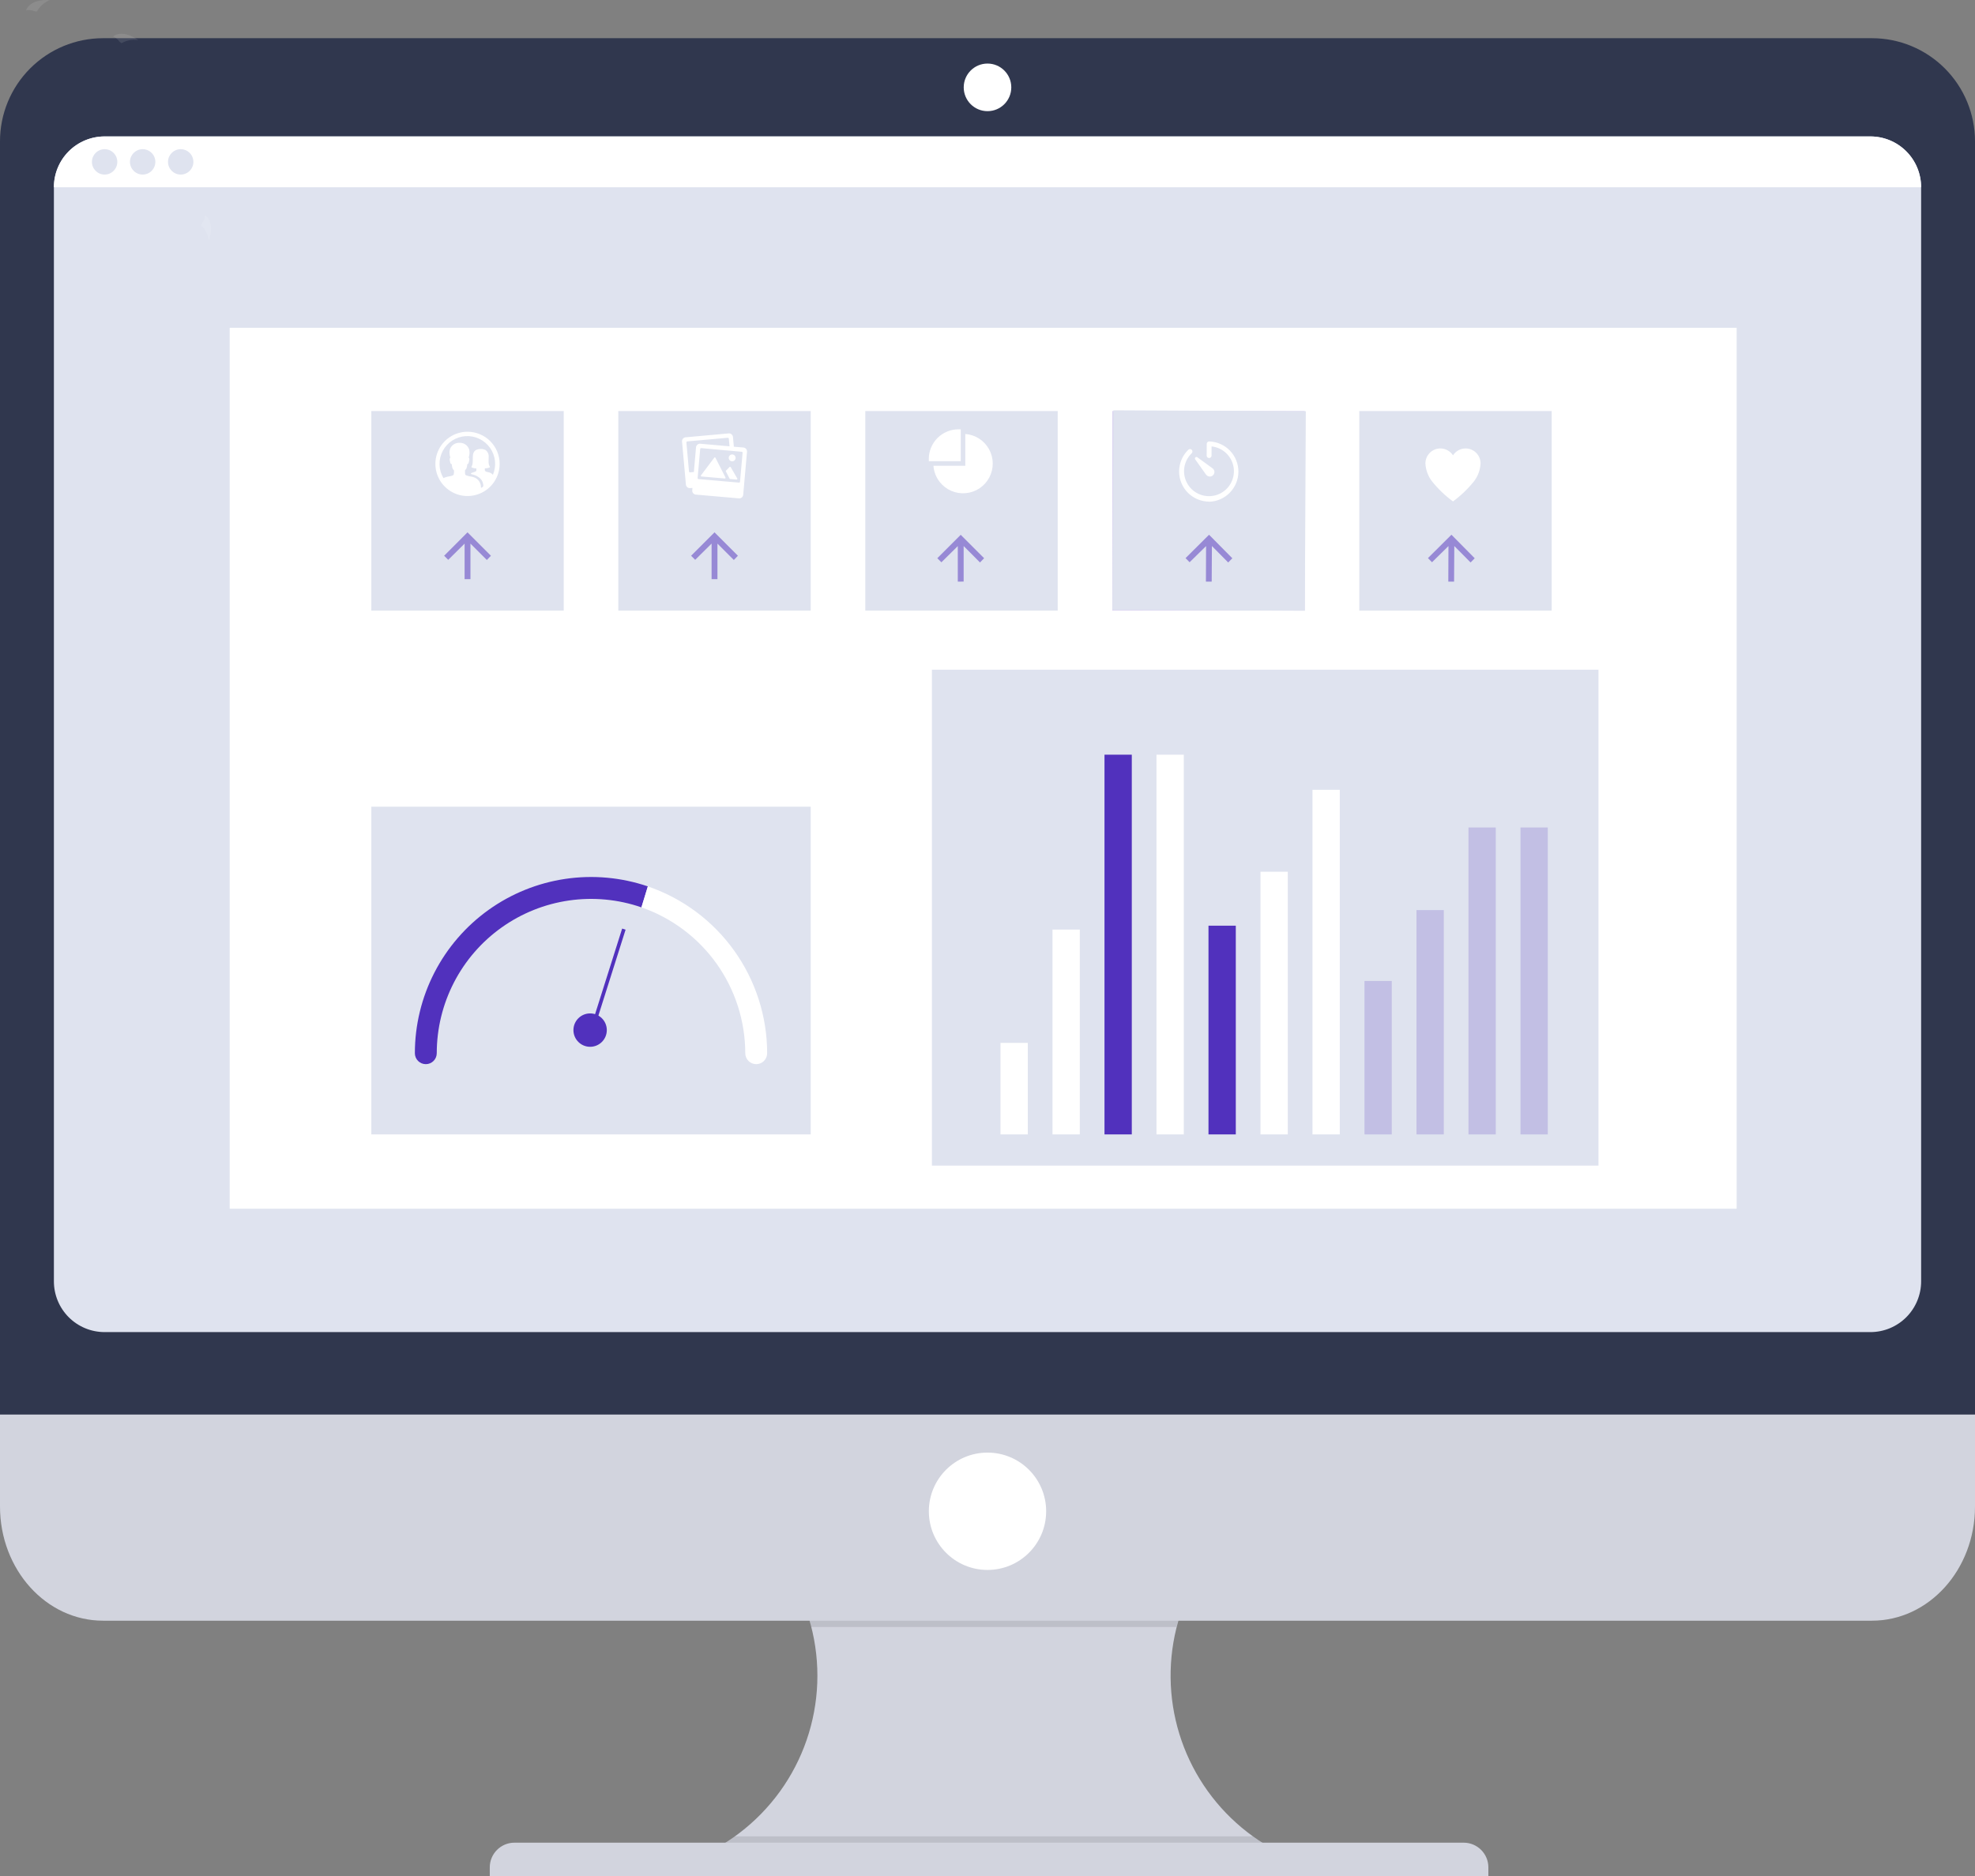 <svg width="220" height="209" viewBox="0 0 220 209" fill="none" xmlns="http://www.w3.org/2000/svg">
<rect x="0" y="0" width="220" height="209" fill="#808080" stroke="none"/>
<g clip-path="url(#clip0)">
<path d="M207.579 23.603L207.666 23.751C199.817 33.553 199.299 48.774 199.267 48.904L197.613 46.992C197.642 46.853 199.678 33.469 207.579 23.603Z" fill="#444053"/>
<path d="M211.315 47.574C211.315 47.574 207.072 38.67 210.849 32.875" stroke="#444053" stroke-miterlimit="10"/>
<path d="M218.5 25.127C218.5 25.127 212.667 30.702 213.411 33.802" stroke="#444053" stroke-miterlimit="10"/>
<path d="M214.984 23.157C214.984 23.157 209.517 24.136 208.752 22.343" stroke="#444053" stroke-miterlimit="10"/>
<path d="M207.877 16.553C207.877 16.553 210.64 20.213 211.352 19.393" stroke="#444053" stroke-miterlimit="10"/>
<path d="M202.835 19.622C202.835 19.622 202.817 27.808 200.604 28.387" stroke="#444053" stroke-miterlimit="10"/>
<path d="M184.624 30.227C184.624 30.227 193.469 30.983 197.549 26.416" stroke="#444053" stroke-miterlimit="10"/>
<path d="M200.549 9.95C200.549 9.95 198.409 18.254 192.507 20.488" stroke="#444053" stroke-miterlimit="10"/>
<path d="M179.318 21.482C179.318 21.482 185.58 23.658 190.964 18.112" stroke="#444053" stroke-miterlimit="10"/>
<path d="M179.556 10.738C179.556 10.738 184.751 10.773 185.971 9.078" stroke="#444053" stroke-miterlimit="10"/>
<path d="M143.664 206.909V209.175H76.689V207.332C80.773 205.818 84.316 203.126 86.871 199.596C89.425 196.066 90.875 191.857 91.037 187.503C91.199 183.148 90.066 178.843 87.782 175.132C85.497 171.422 82.164 168.474 78.203 166.66H143.209C139.346 168.441 136.08 171.303 133.806 174.9C131.533 178.497 130.349 182.676 130.397 186.932C130.445 191.188 131.723 195.339 134.077 198.883C136.432 202.428 139.761 205.216 143.664 206.909Z" fill="#D2D4DE"/>
<path opacity="0.1" d="M143.209 166.66C140.222 168.033 137.579 170.056 135.474 172.583C133.37 175.11 131.857 178.076 131.046 181.263H90.373C89.562 178.076 88.048 175.11 85.944 172.583C83.839 170.056 81.196 168.033 78.209 166.66H143.209Z" fill="black"/>
<path d="M0 155.119V167.836C0 174.862 5.138 180.556 11.477 180.556H208.523C214.862 180.556 220 174.862 220 167.836V155.119H0Z" fill="#D2D4DE"/>
<path opacity="0.1" d="M143.664 206.909V209.175H76.689V207.332C78.526 206.65 80.264 205.724 81.855 204.58H139.557C140.839 205.501 142.216 206.282 143.664 206.909Z" fill="black"/>
<path d="M163.042 205.287H57.308C55.788 205.287 54.557 206.519 54.557 208.039V209.248C54.557 210.768 55.788 212 57.308 212H163.042C164.561 212 165.793 210.768 165.793 209.248V208.039C165.793 206.519 164.561 205.287 163.042 205.287Z" fill="#D2D4DE"/>
<path d="M220 15.739C220 12.694 218.791 9.773 216.638 7.62C214.486 5.466 211.567 4.256 208.523 4.256H11.477C8.433 4.256 5.514 5.466 3.362 7.62C1.209 9.773 0 12.694 0 15.739V157.59H220V15.739Z" fill="#30374E"/>
<path d="M214 20.862V142.752C214 144.251 213.404 145.689 212.345 146.749C211.285 147.809 209.848 148.405 208.349 148.405H11.654C10.913 148.405 10.178 148.26 9.493 147.976C8.808 147.693 8.185 147.277 7.66 146.752C7.135 146.228 6.719 145.605 6.435 144.92C6.151 144.234 6.004 143.5 6.004 142.758V20.862C6.003 20.12 6.148 19.384 6.431 18.698C6.714 18.012 7.129 17.388 7.653 16.862C8.177 16.336 8.799 15.919 9.484 15.634C10.169 15.349 10.903 15.201 11.646 15.2H11.654H208.349C209.092 15.201 209.827 15.347 210.512 15.632C211.198 15.916 211.821 16.333 212.346 16.859C212.87 17.384 213.287 18.008 213.57 18.694C213.854 19.381 214 20.116 214 20.859V20.862Z" fill="#DFE3EF"/>
<path d="M110.001 12.384C111.464 12.384 112.65 11.197 112.65 9.733C112.65 8.269 111.464 7.082 110.001 7.082C108.537 7.082 107.351 8.269 107.351 9.733C107.351 11.197 108.537 12.384 110.001 12.384Z" fill="white"/>
<path d="M110 174.903C113.609 174.903 116.534 171.977 116.534 168.366C116.534 164.756 113.609 161.83 110 161.83C106.392 161.83 103.467 164.756 103.467 168.366C103.467 171.977 106.392 174.903 110 174.903Z" fill="white"/>
<path d="M213.997 20.862H6.004C6.002 20.12 6.147 19.385 6.429 18.699C6.712 18.013 7.126 17.389 7.65 16.863C8.173 16.337 8.795 15.92 9.479 15.635C10.164 15.349 10.898 15.202 11.64 15.2C11.645 15.2 11.649 15.2 11.654 15.2H208.346C209.088 15.2 209.822 15.346 210.508 15.629C211.193 15.913 211.816 16.329 212.34 16.853C212.865 17.377 213.281 18 213.566 18.686C213.85 19.371 213.996 20.105 213.997 20.848L213.997 20.862Z" fill="white"/>
<path d="M11.653 19.448C12.434 19.448 13.067 18.815 13.067 18.034C13.067 17.253 12.434 16.62 11.653 16.62C10.873 16.62 10.24 17.253 10.24 18.034C10.24 18.815 10.873 19.448 11.653 19.448Z" fill="#DFE3EF"/>
<path d="M15.891 19.448C16.671 19.448 17.304 18.815 17.304 18.034C17.304 17.253 16.671 16.62 15.891 16.62C15.11 16.62 14.477 17.253 14.477 18.034C14.477 18.815 15.11 19.448 15.891 19.448Z" fill="#DFE3EF"/>
<path d="M20.128 19.448C20.909 19.448 21.541 18.815 21.541 18.034C21.541 17.253 20.909 16.62 20.128 16.62C19.348 16.62 18.715 17.253 18.715 18.034C18.715 18.815 19.348 19.448 20.128 19.448Z" fill="#DFE3EF"/>
<path d="M193.451 36.518H25.587V134.662H193.451V36.518Z" fill="white"/>
<path d="M62.794 45.792H41.362V68.022H62.794V45.792Z" fill="#DFE3EF"/>
<path d="M90.306 45.792H68.875V68.022H90.306V45.792Z" fill="#DFE3EF"/>
<path d="M117.82 45.792H96.389V68.022H117.82V45.792Z" fill="#DFE3EF"/>
<path opacity="0.2" d="M145.333 45.792H123.901V68.022H145.333V45.792Z" fill="#5131BD"/>
<path d="M172.845 45.792H151.414V68.022H172.845V45.792Z" fill="#DFE3EF"/>
<path d="M52.078 48.099C51.37 48.099 50.678 48.309 50.089 48.702C49.5 49.096 49.041 49.655 48.77 50.309C48.5 50.964 48.429 51.684 48.567 52.379C48.705 53.073 49.046 53.712 49.547 54.212C50.047 54.713 50.685 55.054 51.379 55.193C52.074 55.331 52.793 55.26 53.447 54.989C54.102 54.718 54.661 54.259 55.054 53.67C55.447 53.081 55.657 52.388 55.657 51.68V51.677C55.657 50.728 55.28 49.818 54.61 49.147C53.939 48.476 53.029 48.099 52.081 48.099H52.078ZM54.539 52.642C54.4 52.596 54.134 52.581 54.032 52.462C53.983 52.401 54.015 52.173 54.015 52.173C54.199 52.184 54.382 52.148 54.548 52.068C54.615 52.028 54.586 52.022 54.548 51.964C54.36 51.648 54.444 51.248 54.435 50.903C54.447 50.757 54.421 50.61 54.361 50.477C54.301 50.343 54.208 50.227 54.09 50.139C53.924 50.053 53.739 50.012 53.552 50.02C53.404 50.016 53.257 50.039 53.117 50.089C52.388 50.379 52.828 51.35 52.567 51.903C52.524 51.999 52.463 52.031 52.567 52.086C52.725 52.153 52.894 52.189 53.065 52.193V52.433C53.045 52.517 52.862 52.575 52.793 52.596C52.694 52.621 52.597 52.654 52.503 52.694C52.49 52.699 52.479 52.708 52.471 52.72C52.462 52.731 52.458 52.745 52.458 52.759C52.458 52.773 52.462 52.787 52.471 52.799C52.479 52.811 52.49 52.82 52.503 52.825C52.571 52.835 52.638 52.852 52.703 52.874C52.998 52.951 53.269 53.098 53.494 53.303C53.699 53.507 53.822 53.781 53.839 54.07C53.842 54.109 53.835 54.148 53.819 54.184C53.802 54.219 53.776 54.249 53.743 54.27L53.644 54.331C53.637 54.336 53.629 54.339 53.62 54.339C53.612 54.34 53.603 54.338 53.596 54.333C53.588 54.329 53.582 54.323 53.578 54.315C53.574 54.308 53.572 54.299 53.572 54.291C53.577 54.044 53.503 53.803 53.362 53.601C53.22 53.399 53.018 53.248 52.784 53.169C52.55 53.088 52.301 53.082 52.069 53.001C51.996 52.978 51.858 52.946 51.829 52.868C51.805 52.785 51.795 52.699 51.797 52.613V52.416C51.797 52.352 51.907 52.283 51.93 52.242C52.007 52.073 52.047 51.889 52.049 51.703C52.199 51.744 52.217 51.468 52.243 51.382C52.269 51.295 52.33 51.022 52.199 50.976C52.239 50.897 52.264 50.812 52.272 50.724C52.316 50.499 52.309 50.267 52.251 50.046C52.177 49.835 52.039 49.654 51.856 49.526C51.673 49.398 51.455 49.331 51.232 49.333C51.005 49.314 50.777 49.367 50.581 49.483C50.386 49.6 50.231 49.776 50.14 49.985C50.069 50.205 50.052 50.438 50.091 50.666C50.098 50.773 50.125 50.879 50.172 50.976C50.062 51.025 50.094 51.266 50.114 51.344C50.134 51.422 50.166 51.747 50.323 51.703C50.333 51.844 50.355 51.983 50.389 52.12C50.417 52.211 50.465 52.293 50.531 52.361C50.56 52.396 50.578 52.399 50.575 52.442C50.58 52.58 50.569 52.718 50.543 52.853C50.508 52.984 50.221 53.039 50.105 53.062C49.859 53.093 49.619 53.16 49.393 53.262C49.123 52.806 48.974 52.289 48.961 51.76C48.948 51.23 49.071 50.706 49.318 50.238C49.564 49.769 49.927 49.372 50.371 49.084C50.815 48.795 51.326 48.626 51.854 48.591C52.382 48.556 52.91 48.658 53.388 48.886C53.866 49.113 54.278 49.46 54.584 49.892C54.89 50.324 55.08 50.827 55.136 51.354C55.192 51.881 55.112 52.413 54.904 52.9C54.805 52.776 54.67 52.686 54.519 52.639L54.539 52.642Z" fill="white"/>
<path opacity="0.5" d="M52.405 64.522V60.561L54.23 62.386L54.685 61.914L52.078 59.306L49.472 61.914L49.929 62.369L51.754 60.561V64.522H52.405Z" fill="#5131BD"/>
<path opacity="0.5" d="M79.918 64.522V60.561L81.743 62.386L82.197 61.914L79.591 59.306L76.984 61.914L77.439 62.369L79.266 60.561V64.522H79.918Z" fill="#5131BD"/>
<path d="M79.692 50.985C79.685 50.975 79.675 50.967 79.665 50.962C79.654 50.957 79.642 50.954 79.63 50.954C79.618 50.954 79.606 50.957 79.595 50.962C79.584 50.967 79.575 50.975 79.568 50.985L78.082 52.958C78.073 52.969 78.067 52.982 78.064 52.995C78.062 53.009 78.064 53.023 78.069 53.036C78.075 53.05 78.084 53.061 78.095 53.069C78.107 53.077 78.12 53.082 78.134 53.083L80.741 53.309C80.754 53.31 80.768 53.307 80.781 53.301C80.793 53.295 80.804 53.286 80.811 53.274C80.819 53.263 80.823 53.249 80.823 53.235C80.823 53.221 80.82 53.208 80.813 53.196L79.695 50.993L79.692 50.985ZM81.386 52.034C81.379 52.024 81.37 52.016 81.359 52.011C81.348 52.006 81.336 52.003 81.324 52.003C81.312 52.003 81.3 52.006 81.289 52.011C81.279 52.016 81.269 52.024 81.262 52.034L80.862 52.439C80.852 52.452 80.847 52.467 80.847 52.483C80.847 52.499 80.852 52.514 80.862 52.526L81.273 53.326C81.279 53.336 81.288 53.345 81.298 53.352C81.308 53.358 81.319 53.362 81.331 53.364L82.058 53.425C82.072 53.426 82.086 53.423 82.099 53.417C82.111 53.411 82.122 53.402 82.129 53.39C82.137 53.379 82.141 53.365 82.141 53.351C82.141 53.337 82.138 53.324 82.131 53.312L81.395 52.042L81.386 52.034ZM81.563 51.393C81.661 51.392 81.755 51.353 81.825 51.285C81.895 51.216 81.937 51.124 81.94 51.026C81.944 50.928 81.91 50.832 81.845 50.758C81.781 50.685 81.69 50.639 81.592 50.63C81.495 50.621 81.397 50.65 81.321 50.711C81.244 50.772 81.194 50.861 81.18 50.958C81.166 51.055 81.19 51.153 81.247 51.233C81.304 51.313 81.39 51.368 81.486 51.386C81.511 51.391 81.537 51.394 81.563 51.393Z" fill="white"/>
<path d="M82.808 49.857L81.745 49.765L81.647 48.681C81.636 48.565 81.579 48.458 81.49 48.384C81.4 48.309 81.285 48.273 81.169 48.284L76.37 48.719C76.313 48.724 76.257 48.74 76.207 48.767C76.156 48.793 76.11 48.83 76.074 48.874C76.037 48.918 76.009 48.969 75.992 49.023C75.975 49.078 75.968 49.136 75.973 49.193L75.974 49.194L76.405 53.986C76.416 54.102 76.472 54.208 76.562 54.282C76.651 54.356 76.766 54.392 76.882 54.38L76.883 54.38L77.135 54.36L77.112 54.63C77.101 54.744 77.137 54.859 77.211 54.947C77.285 55.036 77.391 55.091 77.505 55.101L77.511 55.102L82.313 55.522C82.429 55.532 82.544 55.495 82.633 55.42C82.722 55.345 82.778 55.238 82.788 55.122L83.211 50.33C83.216 50.273 83.21 50.215 83.193 50.161C83.176 50.107 83.148 50.056 83.112 50.012C83.075 49.968 83.03 49.932 82.98 49.906C82.929 49.879 82.874 49.863 82.817 49.858L82.811 49.857H82.808ZM76.868 52.627C76.84 52.629 76.812 52.62 76.79 52.602C76.767 52.583 76.753 52.557 76.75 52.529L76.46 49.295C76.457 49.267 76.465 49.239 76.483 49.216C76.501 49.194 76.526 49.18 76.555 49.177L76.558 49.176L81.068 48.771C81.096 48.769 81.124 48.778 81.147 48.797C81.168 48.815 81.183 48.841 81.186 48.869L81.265 49.724L78.007 49.434C77.949 49.429 77.892 49.435 77.837 49.452C77.782 49.469 77.731 49.497 77.687 49.534C77.643 49.571 77.606 49.616 77.58 49.667C77.553 49.718 77.537 49.773 77.532 49.831L77.532 49.831L77.291 52.584L76.868 52.624V52.627ZM82.721 50.434L82.432 53.668C82.429 53.696 82.415 53.723 82.392 53.741C82.37 53.76 82.342 53.769 82.313 53.766L82.023 53.74L77.812 53.375C77.783 53.373 77.756 53.359 77.737 53.337C77.718 53.315 77.709 53.286 77.711 53.257L77.711 53.256L77.772 52.546L77.995 50.025C77.996 50.011 77.999 49.998 78.005 49.985C78.011 49.972 78.02 49.961 78.03 49.951C78.041 49.942 78.053 49.935 78.066 49.93C78.079 49.925 78.093 49.923 78.107 49.924L78.111 49.924L81.311 50.214L81.789 50.257L82.623 50.33C82.649 50.332 82.674 50.344 82.692 50.363C82.71 50.382 82.721 50.407 82.721 50.434L82.721 50.434Z" fill="white"/>
<path d="M90.306 89.872H41.362V126.381H90.306V89.872Z" fill="#DFE3EF"/>
<path d="M71.45 101.086C68.861 100.191 66.096 99.929 63.386 100.32C60.675 100.711 58.097 101.745 55.867 103.335C53.636 104.924 51.818 107.024 50.563 109.46C49.308 111.895 48.652 114.595 48.651 117.335C48.651 117.658 48.523 117.969 48.294 118.197C48.066 118.426 47.755 118.555 47.432 118.555C47.109 118.555 46.799 118.426 46.57 118.197C46.341 117.969 46.213 117.658 46.213 117.335C46.214 114.213 46.959 111.137 48.386 108.361C49.813 105.585 51.88 103.19 54.417 101.373C56.954 99.556 59.888 98.371 62.974 97.914C66.061 97.458 69.211 97.745 72.165 98.75" fill="#5131BD"/>
<path d="M72.165 98.751C76.04 100.077 79.403 102.581 81.786 105.913C84.168 109.245 85.451 113.238 85.456 117.335C85.456 117.659 85.327 117.969 85.099 118.198C84.87 118.427 84.56 118.555 84.237 118.555C83.913 118.555 83.603 118.427 83.374 118.198C83.146 117.969 83.017 117.659 83.017 117.335C83.013 113.761 81.897 110.276 79.825 107.364C77.752 104.453 74.825 102.259 71.45 101.086" fill="white"/>
<path d="M163.269 49.96H163.254C162.974 49.961 162.7 50.032 162.455 50.166C162.21 50.3 162.003 50.493 161.852 50.728C161.701 50.493 161.493 50.3 161.248 50.166C161.004 50.032 160.729 49.961 160.45 49.96H160.434C159.994 49.964 159.574 50.141 159.264 50.453C158.954 50.766 158.78 51.188 158.78 51.628C158.817 52.338 159.062 53.02 159.487 53.59C160.169 54.45 160.965 55.215 161.852 55.863C162.737 55.213 163.532 54.449 164.217 53.59C164.641 53.02 164.887 52.338 164.923 51.628C164.923 51.188 164.75 50.766 164.44 50.453C164.13 50.141 163.709 49.964 163.269 49.96Z" fill="white"/>
<path d="M178.059 74.611H103.806V129.858H178.059V74.611Z" fill="#DFE3EF"/>
<path d="M114.489 116.185H111.448V126.381H114.489V116.185Z" fill="white"/>
<path d="M120.281 103.563H117.24V126.381H120.281V103.563Z" fill="white"/>
<path d="M126.073 92.19H123.032V126.381H126.073V92.19Z" fill="#DFE3EF"/>
<path d="M131.865 84.077H128.824V126.381H131.865V84.077Z" fill="white"/>
<path d="M126.073 84.077H123.032V126.381H126.073V84.077Z" fill="#5131BD"/>
<path d="M137.658 103.128H134.617V126.381H137.658V103.128Z" fill="#5131BD"/>
<path d="M143.45 97.116H140.409V126.381H143.45V97.116Z" fill="white"/>
<path d="M149.242 87.989H146.201V126.381H149.242V87.989Z" fill="white"/>
<path opacity="0.2" d="M155.034 109.286H151.993V126.381H155.034V109.286Z" fill="#5131BD"/>
<path opacity="0.2" d="M160.827 101.39H157.786V126.381H160.827V101.39Z" fill="#5131BD"/>
<path opacity="0.2" d="M166.619 92.19H163.578V126.381H166.619V92.19Z" fill="#5131BD"/>
<path opacity="0.2" d="M172.411 92.19H169.37V126.381H172.411V92.19Z" fill="#5131BD"/>
<path d="M124.026 45.71L123.918 67.94L145.349 68.045L145.457 45.815L124.026 45.71Z" fill="#DFE3EF"/>
<path opacity="0.5" d="M134.974 64.795L134.998 60.831L136.813 62.664L137.271 62.194L134.679 59.574L132.062 62.179L132.514 62.637L134.348 60.838L134.33 64.799L134.974 64.795Z" fill="#5131BD"/>
<path opacity="0.5" d="M161.974 64.795L161.998 60.831L163.813 62.663L164.271 62.193L161.679 59.573L159.062 62.178L159.514 62.637L161.348 60.837L161.33 64.798L161.974 64.795Z" fill="#5131BD"/>
<path d="M134.684 55.883C134.016 55.88 133.364 55.678 132.812 55.301C132.26 54.925 131.832 54.393 131.584 53.773C131.336 53.152 131.278 52.471 131.419 51.818C131.56 51.164 131.892 50.568 132.374 50.105C132.425 50.055 132.494 50.028 132.565 50.029C132.637 50.03 132.705 50.06 132.754 50.111L132.755 50.112C132.804 50.164 132.831 50.233 132.829 50.305C132.828 50.377 132.798 50.445 132.746 50.495C132.29 50.934 131.998 51.515 131.917 52.142C131.836 52.77 131.972 53.406 132.302 53.946C132.631 54.486 133.135 54.897 133.73 55.111C134.325 55.326 134.976 55.331 135.574 55.125C136.172 54.92 136.682 54.516 137.019 53.981C137.357 53.446 137.502 52.812 137.431 52.183C137.359 51.555 137.075 50.969 136.626 50.524C136.177 50.078 135.589 49.8 134.96 49.734L134.956 50.785C134.949 50.852 134.917 50.914 134.867 50.959C134.817 51.004 134.752 51.028 134.684 51.028C134.617 51.028 134.552 51.002 134.502 50.957C134.452 50.912 134.421 50.85 134.414 50.783L134.42 49.449C134.421 49.377 134.45 49.308 134.501 49.258C134.551 49.207 134.62 49.179 134.692 49.179C135.567 49.205 136.398 49.573 137.006 50.203C137.615 50.834 137.953 51.677 137.949 52.553C137.945 53.43 137.599 54.27 136.985 54.895C136.371 55.52 135.537 55.88 134.662 55.899L134.684 55.883Z" fill="white"/>
<path d="M133.374 50.943L135.037 52.153C135.096 52.189 135.147 52.238 135.187 52.295C135.226 52.352 135.254 52.417 135.267 52.486C135.281 52.554 135.28 52.624 135.265 52.692C135.25 52.76 135.221 52.824 135.18 52.881C135.14 52.937 135.088 52.984 135.028 53.02C134.968 53.055 134.901 53.078 134.832 53.087C134.763 53.095 134.693 53.089 134.626 53.07C134.56 53.05 134.498 53.017 134.444 52.972C134.4 52.94 134.361 52.9 134.329 52.855L133.136 51.177C133.124 51.159 133.115 51.138 133.11 51.117C133.105 51.095 133.104 51.073 133.108 51.051C133.112 51.03 133.12 51.009 133.131 50.99C133.143 50.971 133.158 50.955 133.176 50.943L133.177 50.942C133.206 50.922 133.24 50.911 133.276 50.911C133.311 50.911 133.345 50.922 133.374 50.943Z" fill="white"/>
<path opacity="0.5" d="M107.343 64.791V60.833L109.165 62.662L109.622 62.189L107.016 59.581L104.409 62.189L104.864 62.644L106.691 60.839V64.8L107.343 64.791Z" fill="#5131BD"/>
<path d="M103.469 51.382H107.022V47.829H106.767C106.333 47.829 105.904 47.914 105.503 48.08C105.101 48.245 104.737 48.489 104.43 48.795C104.123 49.102 103.879 49.466 103.713 49.867C103.546 50.268 103.46 50.698 103.46 51.132V51.135C103.46 51.213 103.463 51.303 103.469 51.382Z" fill="white"/>
<path d="M104.697 53.717C105.04 54.145 105.484 54.482 105.989 54.695C106.495 54.909 107.045 54.994 107.591 54.941C108.137 54.889 108.662 54.702 109.118 54.397C109.573 54.092 109.946 53.677 110.202 53.192C110.458 52.707 110.59 52.165 110.584 51.616C110.579 51.068 110.438 50.529 110.173 50.048C109.907 49.568 109.527 49.161 109.066 48.864C108.604 48.567 108.076 48.39 107.529 48.348V51.892H103.979C104.027 52.559 104.278 53.196 104.697 53.717Z" fill="white"/>
<path opacity="0.1" d="M5.538 0.017C5.538 0.017 3.482 -0.229 2.899 1.139C3.146 1.099 3.398 1.114 3.638 1.182C3.789 1.251 3.953 1.282 4.119 1.275C4.428 0.701 4.931 0.255 5.538 0.017Z" fill="white"/>
<path opacity="0.1" d="M15.411 4.48C15.411 4.48 13.786 3.193 12.575 4.056C12.806 4.15 13.013 4.295 13.181 4.48C13.274 4.617 13.399 4.73 13.545 4.81C14.108 4.482 14.769 4.365 15.411 4.48Z" fill="white"/>
<path opacity="0.1" d="M23.262 26.82C23.262 26.82 24.032 24.893 22.862 23.977C22.837 24.226 22.757 24.467 22.627 24.681C22.522 24.809 22.449 24.96 22.413 25.122C22.889 25.569 23.189 26.171 23.262 26.82Z" fill="white"/>
<path d="M29.387 71.87C29.289 71.973 29.186 72.07 29.077 72.16L29.039 72.189L30.093 73.948C30.192 73.751 30.279 73.583 30.345 73.469L29.387 71.87Z" fill="white"/>
<path d="M27.521 72.632L29.288 75.582L29.529 75.086L28.037 72.6H27.953C27.843 72.594 27.734 72.6 27.626 72.62L27.521 72.632Z" fill="white"/>
<path d="M29.022 76.135L28.808 76.266L26.546 72.499C26.742 72.604 26.96 72.661 27.183 72.667L29.138 75.927L29.022 76.135Z" fill="white"/>
<path d="M65.735 116.621C66.762 116.621 67.594 115.788 67.594 114.761C67.594 113.734 66.762 112.901 65.735 112.901C64.708 112.901 63.876 113.734 63.876 114.761C63.876 115.788 64.708 116.621 65.735 116.621Z" fill="#5131BD"/>
<path d="M69.303 103.449L65.353 115.934L65.736 116.055L69.686 103.57L69.303 103.449Z" fill="#5131BD"/>
</g>
<defs>
<clipPath id="clip0">
<rect width="220" height="212" fill="white"/>
</clipPath>
</defs>
</svg>
